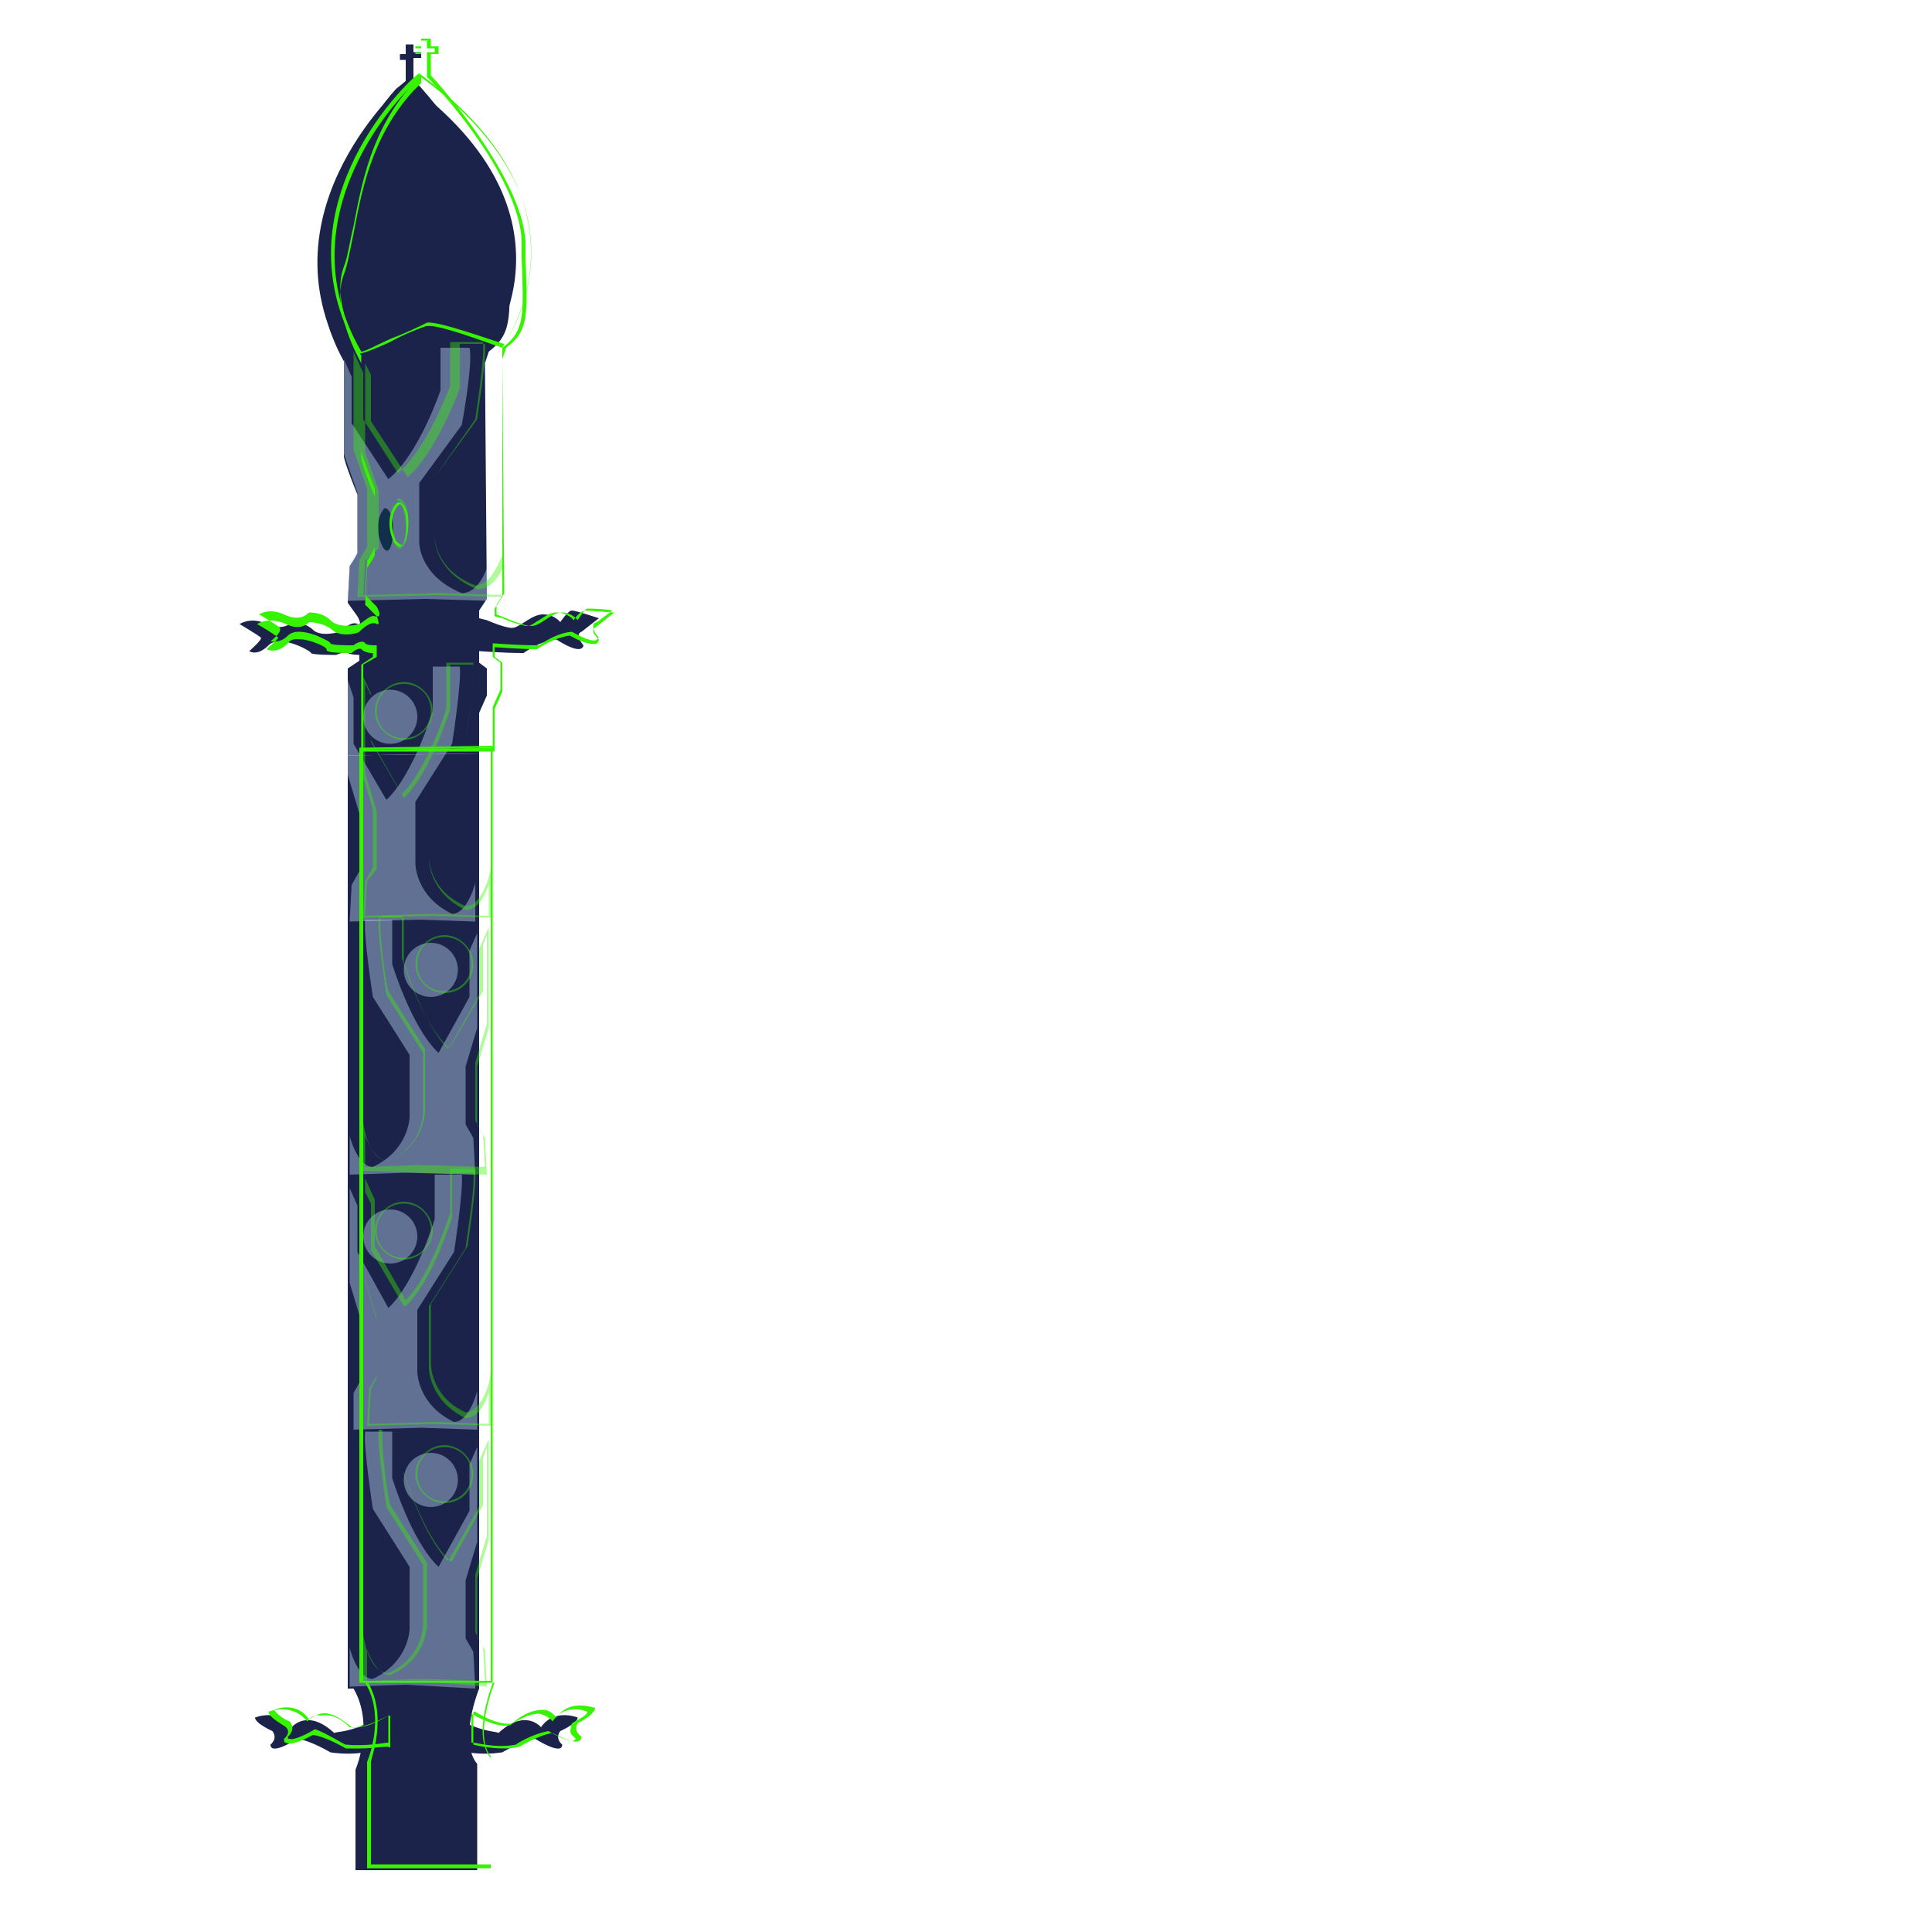 <?xml version="1.0" encoding="utf-8"?>
<!-- Generator: Adobe Illustrator 22.1.0, SVG Export Plug-In . SVG Version: 6.00 Build 0)  -->
<svg version="1.1" id="Camada_1" xmlns="http://www.w3.org/2000/svg" xmlns:xlink="http://www.w3.org/1999/xlink" x="0px" y="0px"
	 viewBox="0 0 100 100" style="enable-background:new 0 0 100 100;" xml:space="preserve">
<style type="text/css">
	.st0{fill:#1B234B;}
	.st1{opacity:0.4;}
	.st2{fill:#CAE6FF;}
	.st3{fill:#122F49;}
	.st4{fill:#36F400;}
</style>
<g>
	<g>
		<path class="st0" d="M18,39.1v-4.5l0.6-0.4v-0.3c0,0-0.4,0-0.6-0.1s-0.6,0.1-0.6,0.1s-1.3,0-1.3-0.1s-1.6-1-2.2-0.4
			c-0.6,0.6-1,0.3-1,0.3s0.7-0.6,0.6-0.7s-1.1-0.7-1.1-0.7s0.6-0.4,1.4,0c0.9,0.4,1.3-0.1,1.3-0.1s0.7,0,1.1,0.4
			c0.4,0.4,1.4,0.1,1.4,0.1s0.6-0.6,0.9-0.4c0.3,0.1,0-0.4,0-0.4L18,31.2l0.1-1.9c0,0,0.4-0.6,0.4-0.7c0-0.1,0-3,0-3s-0.7-1.7-0.7-2
			s0-4.3,0-4.3v-0.6c0,0-1.6-2.7-0.9-4.6s0.6-6.2,3.6-9.5L21,4.2V3.3V3.1h-0.3V2.8H21V2.3h0.4v0.4h0.4v0.3h-0.4v1.1
			c0,0,4.7,5,4.9,8.6c0.1,3.6,0.3,4.5-1,5.5l-0.2,0.6l0.1,12.2l-0.4,0.6v0.4l0.4,0.1c0,0,0.9,0.4,1.3,0.4s1-0.7,1.6-0.7
			c0.6,0,0.9,0.4,0.9,0.4s0.4-0.6,0.6-0.6S31,32,31,32l-0.9,0.7c0,0-0.4,0.1,0.1,0.7c0,0,0,0.6-1.4-0.3c0,0-0.7,0-1.7,0.7
			c-1.1,0-2.3-0.1-2.3-0.1v0.6l0.4,0.3V36l-0.4,0.9V39L18,39.1z"/>
	</g>
	<g class="st1">
		<path class="st2" d="M22.8,17.9v2.3c0,0-1.1,3.3-2.7,4.6l-1.9-2.9v-2.4l-0.4-0.9v4.9l0.7,2v3l-0.4,0.7l-0.1,1.9l4-0.1l3.3,0.1l0-2
			c0,0-0.4,1.6-1.4,1.6c-2.2-0.9-2.2-2.6-2.2-2.6V25l2.2-3c0,0,0.6-3.2,0.4-4H22.8z"/>
	</g>
	<g>
		<path class="st3" d="M19.9,26.3c0,0-0.7,0.7-0.1,2C20.4,29.3,20.6,26.3,19.9,26.3z"/>
	</g>
	<g>
		<polygon class="st0" points="18,39.1 18,87.4 24.8,87.4 24.8,39 		"/>
	</g>
	<g class="st1">
		<path class="st2" d="M22.4,34.5v2.3c0,0-1,3.3-2.4,4.6l-1.7-2.9v-2.4L18,35.2v4.9l0.6,2v3l-0.4,0.7l-0.1,1.9l3.6-0.1l2.9,0.1l0-2
			c0,0-0.4,1.6-1.2,1.6c-1.9-0.9-1.9-2.6-1.9-2.6v-3.2l1.9-3c0,0,0.5-3.2,0.4-4H22.4z"/>
	</g>
	<g class="st1">
		<path class="st2" d="M20.3,47.6v2.3c0,0,1,3.3,2.4,4.6l1.6-2.9v-2.4l0.4-0.9v4.9l-0.6,2v3l0.4,0.7l0.1,1.9L21,60.7l-2.9,0.1l0-2
			c0,0,0.4,1.6,1.2,1.6c1.9-0.9,1.9-2.6,1.9-2.6v-3.2l-1.9-3c0,0-0.5-3.2-0.4-4H20.3z"/>
	</g>
	<g class="st1">
		<path class="st2" d="M22.5,60.8v2.3c0,0-1,3.3-2.4,4.6l-1.6-2.9v-2.4l-0.4-0.9v4.9l0.6,2v3l-0.4,0.7L18.3,74l3.5-0.1l2.9,0.1l0-2
			c0,0-0.4,1.6-1.2,1.6c-1.9-0.9-1.9-2.6-1.9-2.6v-3.2l1.9-3c0,0,0.5-3.2,0.4-4H22.5z"/>
	</g>
	<g class="st1">
		<path class="st2" d="M20.3,74.2v2.3c0,0,1,3.3,2.4,4.6l1.6-2.9v-2.4l0.4-0.9v4.9l-0.6,2v3l0.4,0.7l0.1,1.9L21,87.2l-2.9,0.1l0-2
			c0,0,0.4,1.6,1.2,1.6c1.9-0.9,1.9-2.6,1.9-2.6v-3.2l-1.9-3c0,0-0.5-3.2-0.4-4H20.3z"/>
	</g>
	<g class="st1">
		<circle class="st2" cx="22.3" cy="50.2" r="1.4"/>
	</g>
	<g class="st1">
		<circle class="st2" cx="20.2" cy="64" r="1.4"/>
	</g>
	<g class="st1">
		<circle class="st2" cx="20.2" cy="37.1" r="1.4"/>
	</g>
	<g class="st1">
		<circle class="st2" cx="22.3" cy="76.6" r="1.4"/>
	</g>
	<g>
		<path class="st0" d="M24.8,87.4c0,0-1.1,2.7-0.1,3.9v5.5h-6.3v-5.2c0,0,1-2.3-0.1-4.2"/>
	</g>
	<g>
		<path class="st0" d="M23.7,89v1.6c0,0,1,0.3,2.3,0.1c0,0,1-0.6,1.7-0.7c0,0,1.4,0.9,1.4,0.3c0,0-0.4-0.3-0.1-0.7
			c0,0,0.9-0.4,0.9-0.7c0,0-1.2-0.5-1.9,0.5c0,0-0.8-1-2.2,0.3C25.7,89.6,25.1,89.7,23.7,89z"/>
	</g>
	<g>
		<path class="st0" d="M19.4,89v1.6c0,0-1,0.3-2.3,0.1c0,0-1-0.6-1.7-0.7c0,0-1.4,0.9-1.4,0.3c0,0,0.4-0.3,0.1-0.7
			c0,0-0.9-0.4-0.9-0.7c0,0,1.2-0.5,1.9,0.5c0,0,0.8-1,2.2,0.3C17.5,89.6,18.1,89.7,19.4,89z"/>
	</g>
	<g>
		<path class="st0" d="M21,4.2c0,0-7.6,6.6-3.2,14.4c0,0.1,2.9-1.3,3.4-1.4c0.6-0.1,4,1.1,4,1.1S30.6,11.2,21,4.2z"/>
	</g>
	<g>
		<g>
			<path class="st4" d="M18.7,38.9v-4.5l0.6-0.4v-0.2c-0.1,0-0.4,0-0.6-0.2c-0.1-0.1-0.4,0.1-0.5,0.2l0,0h0c-1.3,0-1.3-0.1-1.3-0.2
				c0-0.1-0.6-0.4-1.2-0.5c-0.3,0-0.6-0.1-0.8,0.2c-0.6,0.6-1.1,0.3-1.1,0.3l-0.1,0l0.1,0c0.2-0.2,0.6-0.5,0.6-0.6c0,0,0,0,0,0
				c-0.1-0.1-0.9-0.6-1.1-0.7l-0.1,0l0.1,0c0,0,0.6-0.4,1.5,0c0.8,0.4,1.2-0.1,1.2-0.1l0,0h0c0,0,0.7,0,1.2,0.4
				c0.4,0.4,1.3,0.2,1.4,0.1c0.1-0.1,0.6-0.6,0.9-0.4c0,0,0.1,0,0.1,0c0,0,0-0.2-0.1-0.4l-0.6-0.6l0.1-1.9l0,0
				c0.2-0.3,0.4-0.6,0.4-0.7v-3c-0.1-0.2-0.7-1.7-0.7-2v-4.9c-0.1-0.2-1.6-2.8-0.9-4.6c0.2-0.5,0.3-1.2,0.5-2.1
				c0.4-2.1,0.9-5,3.1-7.4l0.4-0.4V2.8h-0.3V2.4h0.3V2h0.5v0.4h0.4v0.4h-0.4v1.1c0.3,0.3,4.7,5.2,4.9,8.6c0,0.3,0,0.5,0,0.8
				c0.1,3,0.2,3.8-1,4.7l-0.2,0.6L26,30.9l-0.4,0.6v0.4l0.4,0.1c0,0,0.9,0.4,1.3,0.4c0.2,0,0.4-0.2,0.6-0.3c0.3-0.2,0.6-0.4,0.9-0.4
				c0.5,0,0.8,0.3,0.9,0.4c0.1-0.2,0.4-0.5,0.6-0.5c0.1,0,1.4,0.1,1.4,0.1l0.1,0l-1,0.8c0,0-0.1,0-0.1,0.1c0,0.1,0,0.2,0.3,0.5l0,0
				v0c0,0,0,0.1-0.1,0.2c-0.2,0.1-0.7,0-1.4-0.4c-0.1,0-0.8,0.1-1.7,0.7l0,0h0c-1,0-2-0.1-2.2-0.1V34l0.4,0.3v1.5l-0.4,0.9v2.2
				L18.7,38.9z M18.8,34.4v4.4l6.7-0.1v-2.1l0.4-0.9v-1.4L25.5,34v-0.7l0.1,0c0,0,1.1,0.1,2.3,0.1c1-0.7,1.7-0.7,1.7-0.7h0l0,0
				c0.9,0.5,1.2,0.5,1.3,0.4c0,0,0.1-0.1,0.1-0.1c-0.2-0.2-0.3-0.4-0.3-0.6c0-0.1,0.1-0.2,0.2-0.2l0.8-0.6c-0.5-0.1-1.2-0.1-1.3-0.1
				c-0.1,0-0.3,0.3-0.5,0.6l0,0.1l0-0.1c0,0-0.3-0.4-0.8-0.4c-0.3,0-0.6,0.2-0.9,0.4c-0.3,0.2-0.5,0.3-0.7,0.3
				c-0.4,0-1.3-0.4-1.3-0.4l-0.5-0.2v-0.5l0.4-0.6l-0.1-12.2L26,18l0,0c1.2-0.9,1.1-1.7,1-4.7c0-0.2,0-0.5,0-0.8
				C26.9,9,22.2,4,22.1,4l0,0V2.7h0.4V2.5h-0.4V2.1h-0.3v0.4h-0.3v0.2h0.3v1.2l-0.4,0.4c-2.2,2.4-2.7,5.3-3.1,7.4
				c-0.2,0.8-0.3,1.6-0.5,2.1c-0.7,1.8,0.8,4.5,0.9,4.6l0,0v4.9c0,0.2,0.5,1.5,0.7,2l0,0v3c0,0.1-0.3,0.6-0.4,0.7l-0.1,1.8l0.6,0.6
				c0.1,0.2,0.2,0.4,0.1,0.5c0,0-0.1,0-0.2,0c-0.2-0.1-0.6,0.3-0.8,0.4l0,0l0,0c0,0-1,0.3-1.5-0.2c-0.4-0.4-1-0.4-1.1-0.4
				c-0.1,0.1-0.5,0.5-1.3,0.1c-0.7-0.3-1.1-0.1-1.3,0c0.2,0.1,1,0.6,1.1,0.7c0,0,0,0.1,0,0.1c0,0.2-0.4,0.5-0.5,0.6
				c0.1,0,0.5,0.1,0.9-0.3c0.4-0.4,1.2-0.1,1.5,0c0.2,0.1,0.7,0.3,0.7,0.4c0.1,0.1,0.7,0.1,1.2,0.1c0.1-0.1,0.5-0.3,0.6-0.1
				c0.1,0.1,0.4,0.1,0.5,0.1h0.1V34L18.8,34.4z M16.9,33.5C16.9,33.5,16.9,33.5,16.9,33.5C16.9,33.5,16.9,33.5,16.9,33.5z"/>
		</g>
		<g class="st1">
			<path class="st4" d="M26,30.9l-3.4-0.1l-4.1,0.1l0.1-1.9l0.4-0.7v-3l-0.7-2v-5.1l0.5,1.1v2.4l1.8,2.8c1.5-1.3,2.6-4.3,2.7-4.5
				v-2.3H25l0,0c0.1,0.9-0.4,3.9-0.4,4l0,0l-2.1,3v3.1c0,0,0,1.7,2.1,2.5c0.9,0,1.3-1.5,1.4-1.5l0.1-0.4L26,30.9z M18.9,29l-0.1,1.8
				l4-0.1l3.3,0.1l0-1.6c-0.2,0.5-0.6,1.3-1.4,1.3l0,0c-2.2-0.9-2.2-2.6-2.2-2.6v-3.2l2.2-3c0-0.2,0.5-3.1,0.4-3.9h-1.3l0,2.3
				c0,0-1.2,3.3-2.7,4.6l0,0l-1.9-2.9v-2.4l-0.3-0.6v4.6l0.7,2v3L18.9,29z"/>
		</g>
		<g class="st1">
			<path class="st4" d="M20.7,28.4c-0.1,0-0.2-0.1-0.3-0.3l0,0c-0.7-1.5,0.2-2.3,0.2-2.3l0,0h0c0.2,0,0.4,0.2,0.5,0.7
				C21.2,27.3,21.1,28.3,20.7,28.4C20.7,28.4,20.7,28.4,20.7,28.4z M20.4,28.1c0.1,0.1,0.2,0.2,0.3,0.2c0.3-0.1,0.4-1,0.2-1.8
				c-0.1-0.4-0.2-0.6-0.4-0.6C20.4,26.1,19.8,26.8,20.4,28.1z"/>
		</g>
		<g>
			<path class="st4" d="M20.7,28.3c-0.1,0-0.2-0.1-0.3-0.2l0,0c-0.6-1.3,0.1-2.1,0.2-2.1l0,0h0c0.2,0,0.4,0.2,0.5,0.6
				C21.2,27.2,21.1,28.1,20.7,28.3C20.8,28.3,20.8,28.3,20.7,28.3z M20.5,28c0.1,0.1,0.2,0.2,0.3,0.2c0.2-0.1,0.3-0.9,0.2-1.6
				c-0.1-0.3-0.2-0.5-0.3-0.5C20.5,26.2,20,26.9,20.5,28z"/>
		</g>
		<g>
			<path class="st4" d="M25.5,87.1h-6.9V38.7l6.9-0.1V87.1z M18.8,87h6.6V38.7l-6.6,0.1V87z"/>
		</g>
		<g class="st1">
			<path class="st4" d="M25.4,47.5l-3-0.1l-3.6,0.1l0.1-1.9l0.4-0.7v-3l-0.6-2v-5.1l0.5,1.1v2.4l1.6,2.8c1.3-1.3,2.3-4.3,2.3-4.5
				v-2.3h1.4l0,0c0.1,0.9-0.4,3.9-0.4,4l0,0l-1.9,3v3.1c0,0,0,1.7,1.9,2.5c0.8,0,1.2-1.5,1.2-1.5l0.1-0.4L25.4,47.5z M19,45.6
				l-0.1,1.8l3.5-0.1l2.9,0.1l0-1.6c-0.2,0.5-0.5,1.3-1.2,1.3l0,0c-1.9-0.9-1.9-2.6-1.9-2.6v-3.2l1.9-3c0-0.2,0.5-3.1,0.4-3.9h-1.2
				l0,2.3c0,0-1,3.3-2.4,4.6l0,0l-1.7-2.9v-2.4l-0.3-0.6v4.6l0.6,2v3L19,45.6z"/>
		</g>
		<g class="st1">
			<path class="st4" d="M18.8,60.6l0-2.5l0.1,0.5c0,0,0.3,1.5,1.2,1.5c1.8-0.8,1.8-2.5,1.8-2.5v-3.1l-1.9-3l0,0c0-0.1-0.5-3.2-0.4-4
				l0,0h1.3v2.3c0.1,0.2,1,3.2,2.3,4.5l1.6-2.8l0-2.4l0.5-1.1l0,5.2l-0.6,2v3l0.4,0.7l0.1,1.9l-3.5-0.1L18.8,60.6z M21.7,60.3
				l3.4,0.1L25,58.7l-0.4-0.7l0-3l0.6-2v-4.6L25,48.9v2.4l-1.7,2.9l-0.1,0c-1.4-1.3-2.4-4.6-2.4-4.6l0,0v-2.2h-1.1
				c-0.1,0.9,0.3,3.7,0.4,3.9l1.9,3v3.2c0,0,0,1.8-1.9,2.6l0,0c-0.6,0-1-0.8-1.2-1.3l0,1.6L21.7,60.3z"/>
		</g>
		<g class="st1">
			<path class="st4" d="M25.4,73.8l-2.9-0.1l-3.5,0.1l0.1-1.9l0.4-0.7v-3l-0.6-2V61l0.5,1.1v2.4l1.6,2.8c1.3-1.3,2.2-4.3,2.3-4.5
				v-2.3h1.3l0,0c0.1,0.9-0.4,3.9-0.4,4l0,0l-1.9,3v3.1c0,0,0,1.7,1.8,2.5c0.8,0,1.2-1.5,1.2-1.5l0.1-0.5L25.4,73.8z M19.2,71.9
				l-0.1,1.8l3.4-0.1l2.8,0.1l0-1.6c-0.2,0.5-0.5,1.3-1.2,1.3l0,0c-1.9-0.9-1.9-2.6-1.9-2.6v-3.2l1.9-3c0-0.2,0.5-3.1,0.4-3.9h-1.1
				l0,2.3c0,0-1,3.3-2.4,4.6l-0.1,0l-1.7-2.9v-2.4l-0.3-0.6v4.6l0.6,2v3L19.2,71.9z"/>
		</g>
		<g class="st1">
			<path class="st4" d="M18.8,87.1l0-2.5l0.1,0.5c0,0,0.3,1.5,1.2,1.5c1.8-0.8,1.8-2.5,1.8-2.5v-3.1l-1.9-3l0,0c0-0.1-0.5-3.2-0.4-4
				l0,0h1.3v2.3c0.1,0.2,1,3.2,2.3,4.5l1.6-2.8l0-2.4l0.5-1.1l0,5.2l-0.6,2v3l0.4,0.7l0.1,1.9L21.7,87L18.8,87.1z M21.7,86.9
				l3.4,0.1L25,85.2l-0.4-0.7l0-3l0.6-2v-4.6L25,75.5v2.4l0,0l-1.6,2.9l-0.1,0c-1.4-1.3-2.4-4.6-2.4-4.6l0,0v-2.2h-1.1
				c-0.1,0.9,0.3,3.7,0.4,3.9l1.9,3v3.2c0,0,0,1.8-1.9,2.6l0,0c-0.6,0-1-0.8-1.2-1.3l0,1.6L21.7,86.9z"/>
		</g>
		<g class="st1">
			<path class="st4" d="M23,51.4c-0.8,0-1.5-0.7-1.5-1.5c0-0.8,0.7-1.5,1.5-1.5c0.8,0,1.5,0.7,1.5,1.5C24.5,50.7,23.9,51.4,23,51.4z
				 M23,48.5c-0.8,0-1.4,0.6-1.4,1.4c0,0.8,0.6,1.4,1.4,1.4c0.8,0,1.4-0.6,1.4-1.4C24.4,49.1,23.8,48.5,23,48.5z"/>
		</g>
		<g class="st1">
			<path class="st4" d="M20.9,65.2c-0.8,0-1.5-0.7-1.5-1.5c0-0.8,0.7-1.5,1.5-1.5c0.8,0,1.5,0.7,1.5,1.5
				C22.4,64.5,21.7,65.2,20.9,65.2z M20.9,62.3c-0.8,0-1.4,0.6-1.4,1.4c0,0.8,0.6,1.4,1.4,1.4c0.8,0,1.4-0.6,1.4-1.4
				C22.3,62.9,21.7,62.3,20.9,62.3z"/>
		</g>
		<g class="st1">
			<path class="st4" d="M20.9,38.3c-0.8,0-1.5-0.7-1.5-1.5c0-0.8,0.7-1.5,1.5-1.5c0.8,0,1.5,0.7,1.5,1.5
				C22.4,37.6,21.7,38.3,20.9,38.3z M20.9,35.4c-0.8,0-1.4,0.6-1.4,1.4c0,0.8,0.6,1.4,1.4,1.4c0.8,0,1.4-0.6,1.4-1.4
				C22.3,36,21.7,35.4,20.9,35.4z"/>
		</g>
		<g class="st1">
			<path class="st4" d="M23,77.8c-0.8,0-1.5-0.7-1.5-1.5c0-0.8,0.7-1.5,1.5-1.5c0.8,0,1.5,0.7,1.5,1.5C24.5,77.1,23.9,77.8,23,77.8z
				 M23,74.9c-0.8,0-1.4,0.6-1.4,1.4c0,0.8,0.6,1.4,1.4,1.4c0.8,0,1.4-0.6,1.4-1.4C24.4,75.5,23.8,74.9,23,74.9z"/>
		</g>
		<g>
			<path class="st4" d="M25.4,96.7H19l0-5.5c0,0,1-2.3-0.1-4.1l0.1-0.1c1.1,1.8,0.2,4,0.2,4.2v5.3h6.2V91c-1-1.2,0.1-3.8,0.1-3.9
				l0.1,0c0,0-1.1,2.7-0.2,3.8l0,0V96.7z"/>
		</g>
		<g>
			<path class="st4" d="M26.1,90.5c-0.9,0-1.6-0.2-1.6-0.2l0,0v-1.7l0.1,0c1.3,0.8,1.9,0.6,1.9,0.6c0.6-0.5,1.1-0.7,1.6-0.7
				c0.4,0,0.6,0.3,0.7,0.4c0.7-1,1.9-0.5,2-0.5l0,0v0c0,0.3-0.7,0.7-0.9,0.8c-0.1,0.2-0.1,0.3,0,0.5c0.1,0.1,0.2,0.2,0.2,0.2l0,0v0
				c0,0.1-0.1,0.2-0.1,0.2c-0.3,0.2-1.2-0.3-1.4-0.4c-0.7,0.1-1.7,0.7-1.7,0.7l0,0C26.5,90.5,26.3,90.5,26.1,90.5z M24.5,90.2
				c0.2,0,1.1,0.3,2.2,0.1c0.1-0.1,1-0.6,1.7-0.7l0,0l0,0c0.3,0.2,1.1,0.6,1.3,0.5c0,0,0,0,0.1-0.1c0,0-0.1-0.1-0.2-0.2
				c-0.1-0.1-0.1-0.3,0-0.6l0,0l0,0c0.3-0.2,0.8-0.4,0.8-0.6c-0.2-0.1-1.2-0.4-1.8,0.5l0,0.1l0-0.1c0,0-0.2-0.3-0.7-0.4
				c-0.4,0-0.9,0.2-1.5,0.6l0,0c-0.1,0-0.6,0.2-2-0.6V90.2z"/>
		</g>
		<g>
			<path class="st4" d="M18.6,90.5c-0.2,0-0.5,0-0.7,0l0,0c0,0-1-0.6-1.7-0.7c-0.2,0.1-1.1,0.6-1.4,0.4c-0.1,0-0.1-0.1-0.1-0.2v0
				l0,0c0,0,0.4-0.3,0.1-0.6c-0.1-0.1-0.9-0.5-0.9-0.8v0l0,0c0,0,1.2-0.5,2,0.5c0.1-0.1,0.3-0.3,0.7-0.4c0.5-0.1,1,0.2,1.6,0.7
				c0.1,0,0.6,0.1,1.9-0.6l0.1,0v1.7l0,0C20.2,90.3,19.5,90.5,18.6,90.5z M17.9,90.3c1.1,0.1,2-0.1,2.2-0.1v-1.4
				c-1.3,0.8-1.9,0.6-2,0.6l0,0c-0.5-0.5-1-0.7-1.5-0.6C16.2,88.7,16,89,16,89l0,0.1l0-0.1c-0.6-0.9-1.6-0.6-1.8-0.5
				c0.1,0.2,0.5,0.5,0.8,0.6l0,0l0,0c0.3,0.4,0,0.7-0.1,0.8c0,0.1,0,0.1,0.1,0.1c0.2,0.1,1-0.3,1.3-0.5l0,0l0,0
				C16.9,89.7,17.8,90.3,17.9,90.3z"/>
		</g>
		<g>
			<path class="st4" d="M18.6,18.3C18.6,18.3,18.6,18.3,18.6,18.3L18.6,18.3L18.6,18.3c-2.4-4.1-1.4-7.8-0.2-10.2
				c1.3-2.6,3.2-4.3,3.3-4.3l0,0l0,0c3.4,2.5,5.3,5.2,5.7,8.1c0.5,3.5-1.4,6-1.4,6.1l0,0l0,0c-1.2-0.4-3.5-1.3-4-1.1
				c-0.3,0.1-1.1,0.4-1.8,0.8C19.1,18.2,18.7,18.3,18.6,18.3z M21.8,4c-0.3,0.2-2,1.8-3.2,4.2c-1.2,2.4-2.2,6,0.1,10
				c0.2,0,0.9-0.4,1.6-0.7c0.8-0.3,1.6-0.7,1.8-0.8c0.6-0.1,3.6,1,4,1.1c0.2-0.3,1.8-2.7,1.3-6C27,9.1,25.1,6.4,21.8,4z"/>
		</g>
	</g>
</g>
</svg>

